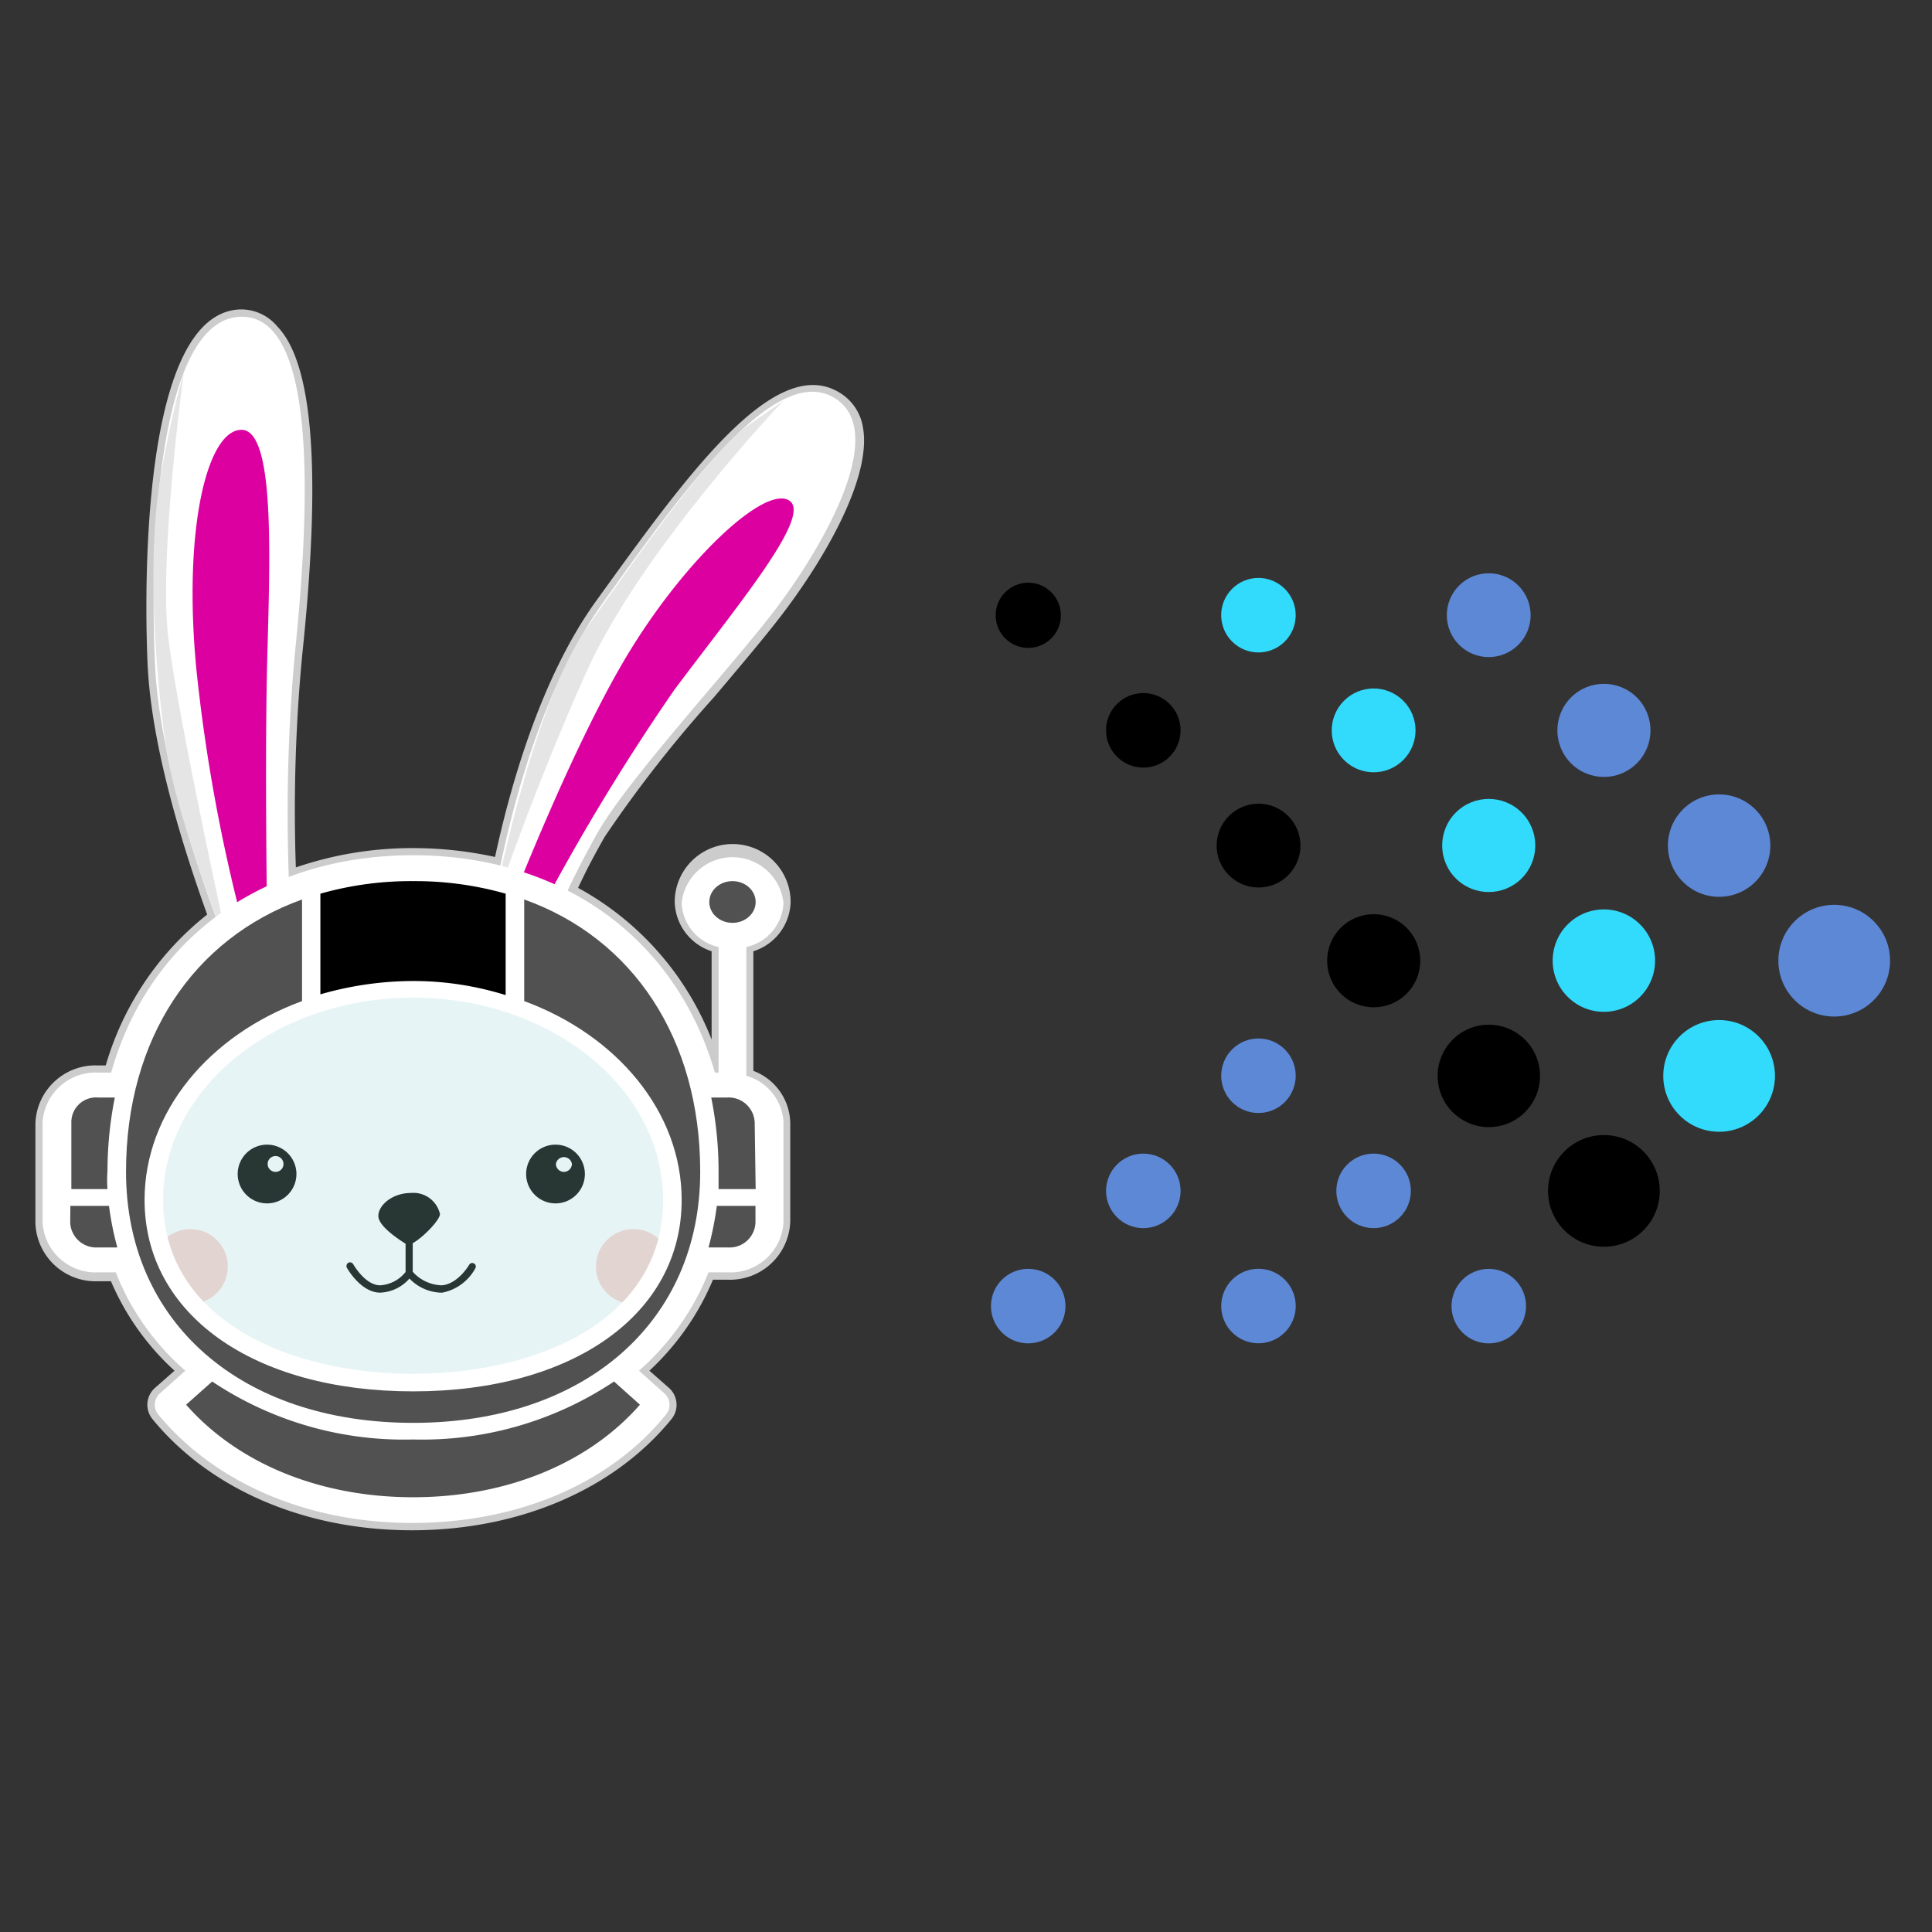 <?xml version="1.0" encoding="UTF-8" standalone="no"?>
<svg
   viewBox="0 0 100 100"
   version="1.1"
   id="svg62"
   sodipodi:docname="trino.svg"
   inkscape:version="1.2.2 (b0a84865, 2022-12-01)"
   width="100"
   height="100"
   xmlns:inkscape="http://www.inkscape.org/namespaces/inkscape"
   xmlns:sodipodi="http://sodipodi.sourceforge.net/DTD/sodipodi-0.dtd"
   xmlns="http://www.w3.org/2000/svg"
   xmlns:svg="http://www.w3.org/2000/svg">
  <rect x="0" y="0" width="100" height="100" fill="#333333" stroke="none"/>
  <sodipodi:namedview
     id="namedview64"
     pagecolor="#ffffff"
     bordercolor="#000000"
     borderopacity="0.25"
     inkscape:showpageshadow="2"
     inkscape:pageopacity="0.0"
     inkscape:pagecheckerboard="0"
     inkscape:deskcolor="#d1d1d1"
     showgrid="false"
     inkscape:zoom="6.1810712"
     inkscape:cx="39.475358"
     inkscape:cy="52.822559"
     inkscape:window-width="3440"
     inkscape:window-height="1387"
     inkscape:window-x="0"
     inkscape:window-y="25"
     inkscape:window-maximized="0"
     inkscape:current-layer="Layer_2" />
  <defs
     id="defs4">
    <style
       id="style2">.cls-1{fill:#cdcccc;}.cls-2{fill:#fff;}.cls-3{fill:#dd00a1;}.cls-4{fill:#f9d8d2;}.cls-5{fill:#10110e;}.cls-6{fill:#e5e5e5;}.cls-7{fill:#8accce;opacity:0.2;}.cls-8{fill:#515151;}</style>
  </defs>
  <g
     id="Layer_2"
     data-name="Layer 2"
     transform="translate(0.215)">
    <g
       id="Layer_3"
       data-name="Layer 3"
       inkscape:label="Trino"
       transform="translate(1.618,16.017)">
      <path
         class="cls-1"
         d="m 39.09,30.67 a 3,3 0 0 0 -6,0 2.76,2.76 0 0 0 1.91,2.55 v 4.57 a 15.27,15.27 0 0 0 -6.91,-7.85 c 0.46,-1 0.93,-1.86 1.38,-2.65 a 65.83,65.83 0 0 1 5.67,-7.24 c 1.13,-1.34 2.2,-2.6 3.07,-3.7 2.44,-3.06 5.12,-7.58 4.62,-10.26 A 2.56,2.56 0 0 0 41.58,4.28 c -3.39,-2 -8,4.5 -12.53,10.77 -3,4.14 -4.55,10 -5.26,13.29 a 19.86,19.86 0 0 0 -4.23,-0.46 18.63,18.63 0 0 0 -6.08,1 85.14,85.14 0 0 1 0.33,-11 c 1,-9.51 0.56,-15.09 -1.29,-17 A 2.43,2.43 0 0 0 10.56,0 C 5.1,0.27 5.72,16.58 5.81,18.44 c 0.22,4.46 2,9.88 3.08,12.88 A 15.44,15.44 0 0 0 3.64,39.13 H 3.25 a 3.11,3.11 0 0 0 -3.25,3 v 5.17 a 3.12,3.12 0 0 0 3.25,3 h 0.66 a 13.34,13.34 0 0 0 3.29,4.63 l -1,0.88 a 1.17,1.17 0 0 0 -0.13,1.64 c 3,3.65 7.91,5.74 13.42,5.74 5.51,0 10.44,-2.09 13.42,-5.74 a 1.17,1.17 0 0 0 -0.13,-1.64 l -1,-0.88 a 13.56,13.56 0 0 0 3.29,-4.71 h 0.75 a 3.12,3.12 0 0 0 3.25,-3 v -5.13 a 2.94,2.94 0 0 0 -1.91,-2.68 v -6.19 a 2.75,2.75 0 0 0 1.93,-2.55 z"
         id="path6" />
      <path
         class="cls-2"
         d="m 14.62,55.74 c 0.92,-0.61 -1.5,-0.38 -1.7,-0.79 A 16.49,16.49 0 0 1 10.06,54.44 C 8.36,53.99 4.28,51.25 3.84,48.62 3.4,45.99 3.84,41 5.68,38 a 17.21,17.21 0 0 1 4.38,-4.7 c 0,0 -3.57,-8.49 -3.87,-14.9 -0.3,-6.41 0.2,-17.82 4.38,-18.02 4.18,-0.2 3.57,10.48 2.86,17.43 a 90.59,90.59 0 0 0 -0.2,13.88 19.73,19.73 0 0 1 5.5,-0.92 21.12,21.12 0 0 1 4.9,0.46 c 0,0 1.33,-9.84 5.71,-16 4.38,-6.16 9,-12.45 12,-10.66 3,1.79 -0.82,8.18 -3.47,11.51 -2.65,3.33 -7.24,8.33 -8.77,11 a 46.59,46.59 0 0 0 -2.65,5.51 14.93,14.93 0 0 1 6.39,6.32 C 35,43.22 35.16,48.52 34,50.77 a 8.08,8.08 0 0 1 -5.61,4 c -1.33,0.06 -6.92,1.45 -6.92,1.45 z"
         id="path8" />
      <path
         class="cls-3"
         d="m 24.41,31.32 c 0,0 3.34,-8.71 6.33,-13.6 2.99,-4.89 7,-8.59 8.26,-7.84 1.26,0.75 -2.57,5.32 -5.93,9.81 a 113.44,113.44 0 0 0 -7.43,12.38 z"
         id="path10" />
      <path
         class="cls-3"
         d="m 11,32.81 1,-0.74 c 0,0 -0.14,-8.71 0,-14 0.14,-5.29 0.41,-11.9 -1.36,-11.84 -1.77,0.06 -3,5.17 -2.31,12.38 A 87.47,87.47 0 0 0 11,32.81 Z"
         id="path12" />
      <circle
         class="cls-4"
         cx="8.02"
         cy="49.54"
         r="1.94"
         id="circle14" />
      <circle
         class="cls-4"
         cx="30.95"
         cy="49.54"
         r="1.94"
         id="circle16" />
      <path
         class="cls-5"
         d="m 22.7,49.38 a 0.18,0.18 0 0 0 -0.25,0.07 c 0,0 -0.58,1 -1.42,1.06 a 2.09,2.09 0 0 1 -1.5,-0.7 v -1.48 c 0.54,-0.3 1.41,-1.2 1.41,-1.51 a 1.41,1.41 0 0 0 -1.49,-1.09 c -1,0 -1.7,0.65 -1.7,1.19 0,0.54 1.1,1.24 1.41,1.44 v 1.46 a 1.82,1.82 0 0 1 -1.31,0.69 c -0.79,0 -1.39,-1.08 -1.4,-1.09 A 0.19,0.19 0 0 0 16.2,49.34 0.2,0.2 0 0 0 16.12,49.6 c 0,0 0.71,1.29 1.73,1.29 a 2.12,2.12 0 0 0 1.51,-0.73 2.37,2.37 0 0 0 1.58,0.73 h 0.12 a 2.49,2.49 0 0 0 1.71,-1.26 0.18,0.18 0 0 0 -0.07,-0.25 z"
         id="path18" />
      <path
         class="cls-6"
         d="m 10.06,33.32 c 0,0 -2.77,-7 -3.3,-10.66 C 6.23,19 5.76,12.89 6.46,8.82 A 50,50 0 0 1 7.68,3.26 c 0,0 -1.29,9.49 -0.81,13.64 0.48,4.15 3.19,16.42 3.19,16.42 z"
         id="path20" />
      <path
         class="cls-6"
         d="m 23.63,31.23 c 0,0 2,-10.59 4.91,-14.75 C 31.45,12.32 35.06,7.27 36.89,6 l 1.83,-1.28 c 0,0 -7.34,7.7 -10.18,14 -2.84,6.3 -4.91,12.51 -4.91,12.51 z"
         id="path22" />
      <path
         class="cls-5"
         d="M 12,43.23 A 1.52,1.52 0 1 0 13.51,44.75 1.52,1.52 0 0 0 12,43.23 Z m 0.43,1.41 a 0.41,0.41 0 0 1 -0.41,-0.41 0.41,0.41 0 0 1 0.82,0 0.41,0.41 0 0 1 -0.43,0.41 z"
         id="path24" />
      <path
         class="cls-5"
         d="m 26.92,43.23 a 1.52,1.52 0 1 0 1.52,1.52 1.52,1.52 0 0 0 -1.52,-1.52 z m 0.43,1.41 a 0.42,0.42 0 0 1 -0.41,-0.41 0.42,0.42 0 0 1 0.83,0 0.42,0.42 0 0 1 -0.42,0.41 z"
         id="path26" />
      <ellipse
         class="cls-7"
         cx="19.73"
         cy="45.32"
         rx="14.1"
         ry="10.16"
         id="ellipse28" />
      <path
         class="cls-2"
         d="M 36.8,39.67 V 33 a 2.45,2.45 0 0 0 1.92,-2.28 2.65,2.65 0 0 0 -5.27,0 2.44,2.44 0 0 0 1.91,2.28 v 6.5 H 35.17 C 33.17,32.56 27.26,28.25 19.55,28.25 11.84,28.25 5.89,32.52 3.92,39.5 H 3.25 a 2.75,2.75 0 0 0 -2.88,2.59 v 5.17 a 2.75,2.75 0 0 0 2.88,2.58 h 0.91 a 13.11,13.11 0 0 0 3.6,5.09 l -1.3,1.16 a 0.79,0.79 0 0 0 -0.09,1.12 c 2.92,3.53 7.71,5.6 13.13,5.6 5.42,0 10.21,-2 13.13,-5.6 a 0.79,0.79 0 0 0 -0.09,-1.12 l -1.3,-1.16 a 13.34,13.34 0 0 0 3.6,-5.09 h 1 a 2.75,2.75 0 0 0 2.88,-2.58 V 42.09 A 2.62,2.62 0 0 0 36.8,39.67 Z M 19.55,35.62 c 7.14,0 12.94,4.7 12.94,10.47 0,6.25 -6.52,9 -12.94,9 -6.42,0 -12.94,-2.8 -12.94,-9 0,-5.77 5.8,-10.47 12.94,-10.47 z"
         id="path30" />
      <path
         class="cls-8"
         d="m 37.28,45.53 h -1.92 c 0,-0.3 0,-0.6 0,-0.94 a 19.35,19.35 0 0 0 -0.38,-3.8 h 0.81 a 1.35,1.35 0 0 1 1.44,1.3 z"
         id="path32" />
      <path
         class="cls-8"
         d="m 35.84,48.55 h -1 a 16.69,16.69 0 0 0 0.43,-2.15 h 2 v 0.86 a 1.34,1.34 0 0 1 -1.43,1.29 z"
         id="path34" />
      <path
         class="cls-8"
         d="m 19.55,61.48 c -4.8,0 -9.06,-1.73 -11.75,-4.79 l 1.35,-1.2 a 17.86,17.86 0 0 0 10.4,3 17.89,17.89 0 0 0 10.4,-3 l 1.34,1.2 c -2.68,3.06 -6.95,4.79 -11.74,4.79 z"
         id="path36" />
      <path
         class="cls-8"
         d="m 3.25,40.79 h 0.86 a 19.66,19.66 0 0 0 -0.38,3.8 6.18,6.18 0 0 0 0,0.94 H 1.86 v -3.44 a 1.28,1.28 0 0 1 1.39,-1.3 z"
         id="path38" />
      <path
         d="m 19.55,34.76 a 17.4,17.4 0 0 0 -4.8,0.69 v -5.21 a 17.14,17.14 0 0 1 4.8,-0.65 17.12,17.12 0 0 1 4.79,0.65 v 5.25 a 16,16 0 0 0 -4.79,-0.73 z"
         id="path40" />
      <path
         class="cls-8"
         d="M 13.8,30.54 V 35.8 C 9,37.56 5.65,41.53 5.65,46.09 5.65,52 11.26,56 19.55,56 c 8.29,0 13.9,-4 13.9,-9.91 0,-4.56 -3.36,-8.53 -8.15,-10.29 v -5.26 c 5.61,2 9.11,7.19 9.11,14.09 0,7.76 -5.95,13 -14.86,13 -8.91,0 -14.86,-5.21 -14.86,-13 0,-6.9 3.5,-12.07 9.11,-14.09 z"
         id="path42" />
      <path
         class="cls-8"
         d="m 1.81,46.4 h 2 a 15.15,15.15 0 0 0 0.43,2.15 h -1 A 1.35,1.35 0 0 1 1.8,47.26 Z"
         id="path44" />
      <ellipse
         class="cls-8"
         cx="36.08"
         cy="30.67"
         rx="1.2"
         ry="1.08"
         id="ellipse46" />
    </g>
    <g
       id="Group_397"
       data-name="Group 397"
       transform="matrix(0.325,0,0,0.325,-414.669,-39.824)"
       inkscape:label="Presto">
      <circle
         id="Ellipse_154"
         data-name="Ellipse 154"
         cx="6.674"
         cy="6.674"
         r="6.674"
         transform="rotate(-45,1017.629,-1703.906)"
         fill="#5d88d6" />
      <circle
         id="Ellipse_155"
         data-name="Ellipse 155"
         cx="7.415"
         cy="7.415"
         r="7.415"
         transform="rotate(-45,1048.426,-1715.615)"
         fill="#5d88d6" />
      <circle
         id="Ellipse_156"
         data-name="Ellipse 156"
         cx="8.155"
         cy="8.155"
         r="8.155"
         transform="rotate(-45,1079.227,-1727.322)"
         fill="#5d88d6" />
      <circle
         id="Ellipse_157"
         data-name="Ellipse 157"
         cx="8.896"
         cy="8.896"
         r="8.896"
         transform="rotate(-45,1109.991,-1739.02)"
         fill="#5d88d6" />
      <circle
         id="Ellipse_158"
         data-name="Ellipse 158"
         cx="5.934"
         cy="5.934"
         r="5.934"
         transform="rotate(-45,999.815,-1660.898)"
         fill="#32dbfc" />
      <circle
         id="Ellipse_159"
         data-name="Ellipse 159"
         cx="6.674"
         cy="6.674"
         r="6.674"
         transform="rotate(-45,1030.611,-1672.607)"
         fill="#32dbfc" />
      <circle
         id="Ellipse_160"
         data-name="Ellipse 160"
         cx="7.415"
         cy="7.415"
         r="7.415"
         transform="rotate(-45,1061.38,-1684.304)"
         fill="#32dbfc" />
      <circle
         id="Ellipse_161"
         data-name="Ellipse 161"
         cx="8.155"
         cy="8.155"
         r="8.155"
         transform="rotate(-45,1092.161,-1696.009)"
         fill="#32dbfc" />
      <circle
         id="Ellipse_162"
         data-name="Ellipse 162"
         cx="8.896"
         cy="8.896"
         r="8.896"
         transform="rotate(-45,1122.976,-1707.717)"
         fill="#32dbfc" />
      <circle
         id="Ellipse_163"
         data-name="Ellipse 163"
         cx="5.193"
         cy="5.193"
         r="5.193"
         transform="rotate(-45,982.035,-1617.905)" />
      <circle
         id="Ellipse_164"
         data-name="Ellipse 164"
         cx="5.934"
         cy="5.934"
         r="5.934"
         transform="rotate(-45,1012.783,-1629.595)" />
      <circle
         id="Ellipse_165"
         data-name="Ellipse 165"
         cx="6.674"
         cy="6.674"
         r="6.674"
         transform="rotate(-45,1043.598,-1641.308)" />
      <circle
         id="Ellipse_166"
         data-name="Ellipse 166"
         cx="7.415"
         cy="7.415"
         r="7.415"
         transform="rotate(-45,1074.378,-1653.011)" />
      <circle
         id="Ellipse_167"
         data-name="Ellipse 167"
         cx="8.155"
         cy="8.155"
         r="8.155"
         transform="rotate(-45,1105.165,-1664.71)" />
      <circle
         id="Ellipse_168"
         data-name="Ellipse 168"
         cx="8.896"
         cy="8.896"
         r="8.896"
         transform="rotate(-45,1135.91,-1676.409)" />
      <circle
         id="Ellipse_169"
         data-name="Ellipse 169"
         cx="5.934"
         cy="5.934"
         r="5.934"
         transform="rotate(-45,1088.355,-1624.227)"
         fill="#5d88d6" />
      <circle
         id="Ellipse_170"
         data-name="Ellipse 170"
         cx="5.934"
         cy="5.934"
         transform="translate(1451.396,306.262)"
         fill="#5d88d6"
         r="5.934" />
      <circle
         id="Ellipse_171"
         data-name="Ellipse 171"
         cx="5.934"
         cy="5.934"
         transform="translate(1433.064,324.612)"
         fill="#5d88d6"
         r="5.934" />
      <circle
         id="Ellipse_172"
         data-name="Ellipse 172"
         cx="5.934"
         cy="5.934"
         transform="translate(1469.734,324.602)"
         fill="#5d88d6"
         r="5.934" />
      <circle
         id="Ellipse_173"
         data-name="Ellipse 173"
         cx="5.934"
         cy="5.934"
         r="5.934"
         transform="rotate(-45,1150.986,-1650.161)"
         fill="#5d88d6" />
      <circle
         id="Ellipse_174"
         data-name="Ellipse 174"
         cx="5.934"
         cy="5.934"
         r="5.934"
         transform="rotate(-45,1119.657,-1637.194)"
         fill="#5d88d6" />
    </g>
  </g>
</svg>
